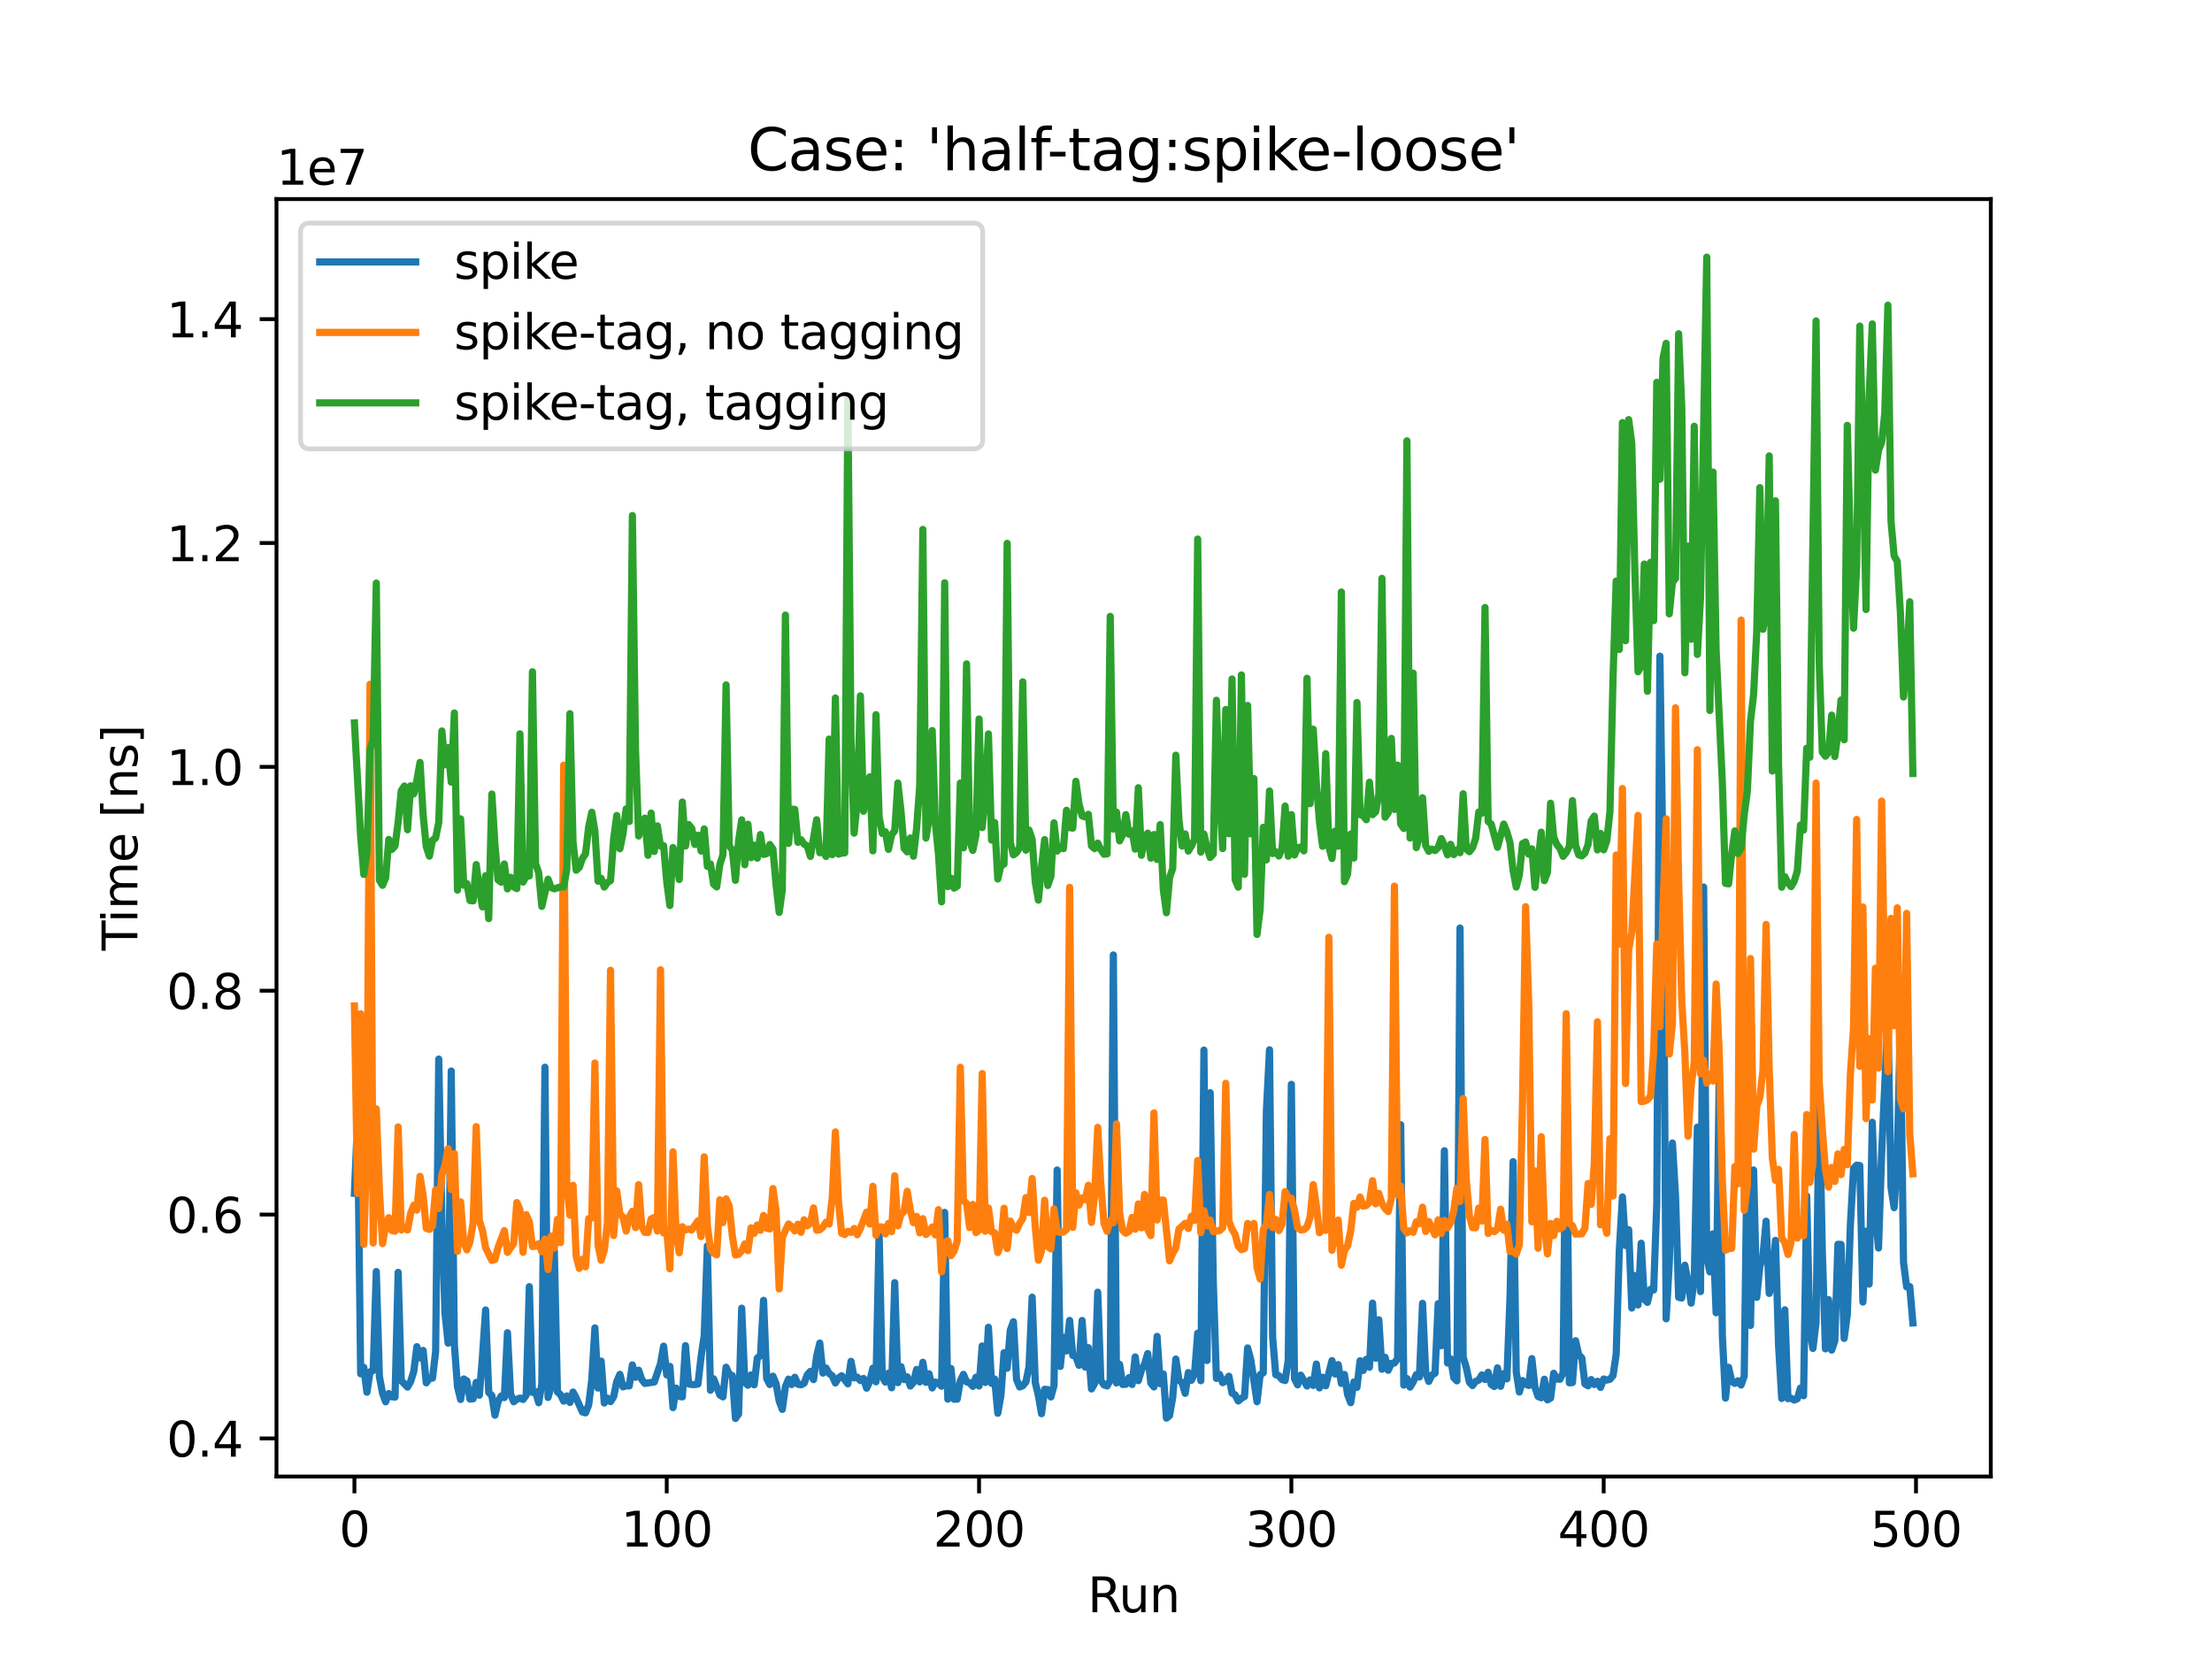 <?xml version="1.0" encoding="utf-8" standalone="no"?>
<!DOCTYPE svg PUBLIC "-//W3C//DTD SVG 1.1//EN"
  "http://www.w3.org/Graphics/SVG/1.1/DTD/svg11.dtd">
<svg height="345.6pt" version="1.1" viewBox="0 0 460.8 345.6" width="460.8pt" xmlns="http://www.w3.org/2000/svg" xmlns:xlink="http://www.w3.org/1999/xlink">
 <defs>
  <style type="text/css">*{stroke-linecap:butt;stroke-linejoin:round;}</style>
 </defs>
 <g id="figure_1">
  <g id="patch_1">
   <path d="M 0 345.6 
L 460.8 345.6 
L 460.8 0 
L 0 0 
z
" style="fill:#ffffff;"/>
  </g>
  <g id="axes_1">
   <g id="patch_2">
    <path d="M 57.6 307.584 
L 414.72 307.584 
L 414.72 41.472 
L 57.6 41.472 
z
" style="fill:#ffffff;"/>
   </g>
   <g id="matplotlib.axis_1">
    <g id="xtick_1">
     <g id="line2d_1">
      <defs>
       <path d="M 0 0 
L 0 3.5 
" id="ma2d70f941a" style="stroke:#000000;stroke-width:0.8;"/>
      </defs>
      <g>
       <use style="stroke:#000000;stroke-width:0.8;" x="73.833" xlink:href="#ma2d70f941a" y="307.584"/>
      </g>
     </g>
     <g id="text_1">
      <!-- 0 -->
      <g transform="translate(70.651 322.182)scale(0.1 -0.1)">
       <defs>
        <path d="M 2034 4250 
Q 1547 4250 1301 3770 
Q 1056 3291 1056 2328 
Q 1056 1369 1301 889 
Q 1547 409 2034 409 
Q 2525 409 2770 889 
Q 3016 1369 3016 2328 
Q 3016 3291 2770 3770 
Q 2525 4250 2034 4250 
z
M 2034 4750 
Q 2819 4750 3233 4129 
Q 3647 3509 3647 2328 
Q 3647 1150 3233 529 
Q 2819 -91 2034 -91 
Q 1250 -91 836 529 
Q 422 1150 422 2328 
Q 422 3509 836 4129 
Q 1250 4750 2034 4750 
z
" id="DejaVuSans-30" transform="scale(0.016)"/>
       </defs>
       <use xlink:href="#DejaVuSans-30"/>
      </g>
     </g>
    </g>
    <g id="xtick_2">
     <g id="line2d_2">
      <g>
       <use style="stroke:#000000;stroke-width:0.8;" x="138.894" xlink:href="#ma2d70f941a" y="307.584"/>
      </g>
     </g>
     <g id="text_2">
      <!-- 100 -->
      <g transform="translate(129.35 322.182)scale(0.1 -0.1)">
       <defs>
        <path d="M 794 531 
L 1825 531 
L 1825 4091 
L 703 3866 
L 703 4441 
L 1819 4666 
L 2450 4666 
L 2450 531 
L 3481 531 
L 3481 0 
L 794 0 
L 794 531 
z
" id="DejaVuSans-31" transform="scale(0.016)"/>
       </defs>
       <use xlink:href="#DejaVuSans-31"/>
       <use x="63.623" xlink:href="#DejaVuSans-30"/>
       <use x="127.246" xlink:href="#DejaVuSans-30"/>
      </g>
     </g>
    </g>
    <g id="xtick_3">
     <g id="line2d_3">
      <g>
       <use style="stroke:#000000;stroke-width:0.8;" x="203.955" xlink:href="#ma2d70f941a" y="307.584"/>
      </g>
     </g>
     <g id="text_3">
      <!-- 200 -->
      <g transform="translate(194.411 322.182)scale(0.1 -0.1)">
       <defs>
        <path d="M 1228 531 
L 3431 531 
L 3431 0 
L 469 0 
L 469 531 
Q 828 903 1448 1529 
Q 2069 2156 2228 2338 
Q 2531 2678 2651 2914 
Q 2772 3150 2772 3378 
Q 2772 3750 2511 3984 
Q 2250 4219 1831 4219 
Q 1534 4219 1204 4116 
Q 875 4013 500 3803 
L 500 4441 
Q 881 4594 1212 4672 
Q 1544 4750 1819 4750 
Q 2544 4750 2975 4387 
Q 3406 4025 3406 3419 
Q 3406 3131 3298 2873 
Q 3191 2616 2906 2266 
Q 2828 2175 2409 1742 
Q 1991 1309 1228 531 
z
" id="DejaVuSans-32" transform="scale(0.016)"/>
       </defs>
       <use xlink:href="#DejaVuSans-32"/>
       <use x="63.623" xlink:href="#DejaVuSans-30"/>
       <use x="127.246" xlink:href="#DejaVuSans-30"/>
      </g>
     </g>
    </g>
    <g id="xtick_4">
     <g id="line2d_4">
      <g>
       <use style="stroke:#000000;stroke-width:0.8;" x="269.016" xlink:href="#ma2d70f941a" y="307.584"/>
      </g>
     </g>
     <g id="text_4">
      <!-- 300 -->
      <g transform="translate(259.472 322.182)scale(0.1 -0.1)">
       <defs>
        <path d="M 2597 2516 
Q 3050 2419 3304 2112 
Q 3559 1806 3559 1356 
Q 3559 666 3084 287 
Q 2609 -91 1734 -91 
Q 1441 -91 1130 -33 
Q 819 25 488 141 
L 488 750 
Q 750 597 1062 519 
Q 1375 441 1716 441 
Q 2309 441 2620 675 
Q 2931 909 2931 1356 
Q 2931 1769 2642 2001 
Q 2353 2234 1838 2234 
L 1294 2234 
L 1294 2753 
L 1863 2753 
Q 2328 2753 2575 2939 
Q 2822 3125 2822 3475 
Q 2822 3834 2567 4026 
Q 2313 4219 1838 4219 
Q 1578 4219 1281 4162 
Q 984 4106 628 3988 
L 628 4550 
Q 988 4650 1302 4700 
Q 1616 4750 1894 4750 
Q 2613 4750 3031 4423 
Q 3450 4097 3450 3541 
Q 3450 3153 3228 2886 
Q 3006 2619 2597 2516 
z
" id="DejaVuSans-33" transform="scale(0.016)"/>
       </defs>
       <use xlink:href="#DejaVuSans-33"/>
       <use x="63.623" xlink:href="#DejaVuSans-30"/>
       <use x="127.246" xlink:href="#DejaVuSans-30"/>
      </g>
     </g>
    </g>
    <g id="xtick_5">
     <g id="line2d_5">
      <g>
       <use style="stroke:#000000;stroke-width:0.8;" x="334.077" xlink:href="#ma2d70f941a" y="307.584"/>
      </g>
     </g>
     <g id="text_5">
      <!-- 400 -->
      <g transform="translate(324.533 322.182)scale(0.1 -0.1)">
       <defs>
        <path d="M 2419 4116 
L 825 1625 
L 2419 1625 
L 2419 4116 
z
M 2253 4666 
L 3047 4666 
L 3047 1625 
L 3713 1625 
L 3713 1100 
L 3047 1100 
L 3047 0 
L 2419 0 
L 2419 1100 
L 313 1100 
L 313 1709 
L 2253 4666 
z
" id="DejaVuSans-34" transform="scale(0.016)"/>
       </defs>
       <use xlink:href="#DejaVuSans-34"/>
       <use x="63.623" xlink:href="#DejaVuSans-30"/>
       <use x="127.246" xlink:href="#DejaVuSans-30"/>
      </g>
     </g>
    </g>
    <g id="xtick_6">
     <g id="line2d_6">
      <g>
       <use style="stroke:#000000;stroke-width:0.8;" x="399.138" xlink:href="#ma2d70f941a" y="307.584"/>
      </g>
     </g>
     <g id="text_6">
      <!-- 500 -->
      <g transform="translate(389.594 322.182)scale(0.1 -0.1)">
       <defs>
        <path d="M 691 4666 
L 3169 4666 
L 3169 4134 
L 1269 4134 
L 1269 2991 
Q 1406 3038 1543 3061 
Q 1681 3084 1819 3084 
Q 2600 3084 3056 2656 
Q 3513 2228 3513 1497 
Q 3513 744 3044 326 
Q 2575 -91 1722 -91 
Q 1428 -91 1123 -41 
Q 819 9 494 109 
L 494 744 
Q 775 591 1075 516 
Q 1375 441 1709 441 
Q 2250 441 2565 725 
Q 2881 1009 2881 1497 
Q 2881 1984 2565 2268 
Q 2250 2553 1709 2553 
Q 1456 2553 1204 2497 
Q 953 2441 691 2322 
L 691 4666 
z
" id="DejaVuSans-35" transform="scale(0.016)"/>
       </defs>
       <use xlink:href="#DejaVuSans-35"/>
       <use x="63.623" xlink:href="#DejaVuSans-30"/>
       <use x="127.246" xlink:href="#DejaVuSans-30"/>
      </g>
     </g>
    </g>
    <g id="text_7">
     <!-- Run -->
     <g transform="translate(226.573 335.861)scale(0.1 -0.1)">
      <defs>
       <path d="M 2841 2188 
Q 3044 2119 3236 1894 
Q 3428 1669 3622 1275 
L 4263 0 
L 3584 0 
L 2988 1197 
Q 2756 1666 2539 1819 
Q 2322 1972 1947 1972 
L 1259 1972 
L 1259 0 
L 628 0 
L 628 4666 
L 2053 4666 
Q 2853 4666 3247 4331 
Q 3641 3997 3641 3322 
Q 3641 2881 3436 2590 
Q 3231 2300 2841 2188 
z
M 1259 4147 
L 1259 2491 
L 2053 2491 
Q 2509 2491 2742 2702 
Q 2975 2913 2975 3322 
Q 2975 3731 2742 3939 
Q 2509 4147 2053 4147 
L 1259 4147 
z
" id="DejaVuSans-52" transform="scale(0.016)"/>
       <path d="M 544 1381 
L 544 3500 
L 1119 3500 
L 1119 1403 
Q 1119 906 1312 657 
Q 1506 409 1894 409 
Q 2359 409 2629 706 
Q 2900 1003 2900 1516 
L 2900 3500 
L 3475 3500 
L 3475 0 
L 2900 0 
L 2900 538 
Q 2691 219 2414 64 
Q 2138 -91 1772 -91 
Q 1169 -91 856 284 
Q 544 659 544 1381 
z
M 1991 3584 
L 1991 3584 
z
" id="DejaVuSans-75" transform="scale(0.016)"/>
       <path d="M 3513 2113 
L 3513 0 
L 2938 0 
L 2938 2094 
Q 2938 2591 2744 2837 
Q 2550 3084 2163 3084 
Q 1697 3084 1428 2787 
Q 1159 2491 1159 1978 
L 1159 0 
L 581 0 
L 581 3500 
L 1159 3500 
L 1159 2956 
Q 1366 3272 1645 3428 
Q 1925 3584 2291 3584 
Q 2894 3584 3203 3211 
Q 3513 2838 3513 2113 
z
" id="DejaVuSans-6e" transform="scale(0.016)"/>
      </defs>
      <use xlink:href="#DejaVuSans-52"/>
      <use x="64.982" xlink:href="#DejaVuSans-75"/>
      <use x="128.361" xlink:href="#DejaVuSans-6e"/>
     </g>
    </g>
   </g>
   <g id="matplotlib.axis_2">
    <g id="ytick_1">
     <g id="line2d_7">
      <defs>
       <path d="M 0 0 
L -3.5 0 
" id="m61f445e6a6" style="stroke:#000000;stroke-width:0.8;"/>
      </defs>
      <g>
       <use style="stroke:#000000;stroke-width:0.8;" x="57.6" xlink:href="#m61f445e6a6" y="299.647"/>
      </g>
     </g>
     <g id="text_8">
      <!-- 0.4 -->
      <g transform="translate(34.697 303.446)scale(0.1 -0.1)">
       <defs>
        <path d="M 684 794 
L 1344 794 
L 1344 0 
L 684 0 
L 684 794 
z
" id="DejaVuSans-2e" transform="scale(0.016)"/>
       </defs>
       <use xlink:href="#DejaVuSans-30"/>
       <use x="63.623" xlink:href="#DejaVuSans-2e"/>
       <use x="95.41" xlink:href="#DejaVuSans-34"/>
      </g>
     </g>
    </g>
    <g id="ytick_2">
     <g id="line2d_8">
      <g>
       <use style="stroke:#000000;stroke-width:0.8;" x="57.6" xlink:href="#m61f445e6a6" y="253.013"/>
      </g>
     </g>
     <g id="text_9">
      <!-- 0.6 -->
      <g transform="translate(34.697 256.813)scale(0.1 -0.1)">
       <defs>
        <path d="M 2113 2584 
Q 1688 2584 1439 2293 
Q 1191 2003 1191 1497 
Q 1191 994 1439 701 
Q 1688 409 2113 409 
Q 2538 409 2786 701 
Q 3034 994 3034 1497 
Q 3034 2003 2786 2293 
Q 2538 2584 2113 2584 
z
M 3366 4563 
L 3366 3988 
Q 3128 4100 2886 4159 
Q 2644 4219 2406 4219 
Q 1781 4219 1451 3797 
Q 1122 3375 1075 2522 
Q 1259 2794 1537 2939 
Q 1816 3084 2150 3084 
Q 2853 3084 3261 2657 
Q 3669 2231 3669 1497 
Q 3669 778 3244 343 
Q 2819 -91 2113 -91 
Q 1303 -91 875 529 
Q 447 1150 447 2328 
Q 447 3434 972 4092 
Q 1497 4750 2381 4750 
Q 2619 4750 2861 4703 
Q 3103 4656 3366 4563 
z
" id="DejaVuSans-36" transform="scale(0.016)"/>
       </defs>
       <use xlink:href="#DejaVuSans-30"/>
       <use x="63.623" xlink:href="#DejaVuSans-2e"/>
       <use x="95.41" xlink:href="#DejaVuSans-36"/>
      </g>
     </g>
    </g>
    <g id="ytick_3">
     <g id="line2d_9">
      <g>
       <use style="stroke:#000000;stroke-width:0.8;" x="57.6" xlink:href="#m61f445e6a6" y="206.38"/>
      </g>
     </g>
     <g id="text_10">
      <!-- 0.8 -->
      <g transform="translate(34.697 210.179)scale(0.1 -0.1)">
       <defs>
        <path d="M 2034 2216 
Q 1584 2216 1326 1975 
Q 1069 1734 1069 1313 
Q 1069 891 1326 650 
Q 1584 409 2034 409 
Q 2484 409 2743 651 
Q 3003 894 3003 1313 
Q 3003 1734 2745 1975 
Q 2488 2216 2034 2216 
z
M 1403 2484 
Q 997 2584 770 2862 
Q 544 3141 544 3541 
Q 544 4100 942 4425 
Q 1341 4750 2034 4750 
Q 2731 4750 3128 4425 
Q 3525 4100 3525 3541 
Q 3525 3141 3298 2862 
Q 3072 2584 2669 2484 
Q 3125 2378 3379 2068 
Q 3634 1759 3634 1313 
Q 3634 634 3220 271 
Q 2806 -91 2034 -91 
Q 1263 -91 848 271 
Q 434 634 434 1313 
Q 434 1759 690 2068 
Q 947 2378 1403 2484 
z
M 1172 3481 
Q 1172 3119 1398 2916 
Q 1625 2713 2034 2713 
Q 2441 2713 2670 2916 
Q 2900 3119 2900 3481 
Q 2900 3844 2670 4047 
Q 2441 4250 2034 4250 
Q 1625 4250 1398 4047 
Q 1172 3844 1172 3481 
z
" id="DejaVuSans-38" transform="scale(0.016)"/>
       </defs>
       <use xlink:href="#DejaVuSans-30"/>
       <use x="63.623" xlink:href="#DejaVuSans-2e"/>
       <use x="95.41" xlink:href="#DejaVuSans-38"/>
      </g>
     </g>
    </g>
    <g id="ytick_4">
     <g id="line2d_10">
      <g>
       <use style="stroke:#000000;stroke-width:0.8;" x="57.6" xlink:href="#m61f445e6a6" y="159.746"/>
      </g>
     </g>
     <g id="text_11">
      <!-- 1.0 -->
      <g transform="translate(34.697 163.545)scale(0.1 -0.1)">
       <use xlink:href="#DejaVuSans-31"/>
       <use x="63.623" xlink:href="#DejaVuSans-2e"/>
       <use x="95.41" xlink:href="#DejaVuSans-30"/>
      </g>
     </g>
    </g>
    <g id="ytick_5">
     <g id="line2d_11">
      <g>
       <use style="stroke:#000000;stroke-width:0.8;" x="57.6" xlink:href="#m61f445e6a6" y="113.112"/>
      </g>
     </g>
     <g id="text_12">
      <!-- 1.2 -->
      <g transform="translate(34.697 116.912)scale(0.1 -0.1)">
       <use xlink:href="#DejaVuSans-31"/>
       <use x="63.623" xlink:href="#DejaVuSans-2e"/>
       <use x="95.41" xlink:href="#DejaVuSans-32"/>
      </g>
     </g>
    </g>
    <g id="ytick_6">
     <g id="line2d_12">
      <g>
       <use style="stroke:#000000;stroke-width:0.8;" x="57.6" xlink:href="#m61f445e6a6" y="66.479"/>
      </g>
     </g>
     <g id="text_13">
      <!-- 1.4 -->
      <g transform="translate(34.697 70.278)scale(0.1 -0.1)">
       <use xlink:href="#DejaVuSans-31"/>
       <use x="63.623" xlink:href="#DejaVuSans-2e"/>
       <use x="95.41" xlink:href="#DejaVuSans-34"/>
      </g>
     </g>
    </g>
    <g id="text_14">
     <!-- Time [ns] -->
     <g transform="translate(28.617 198.026)rotate(-90)scale(0.1 -0.1)">
      <defs>
       <path d="M -19 4666 
L 3928 4666 
L 3928 4134 
L 2272 4134 
L 2272 0 
L 1638 0 
L 1638 4134 
L -19 4134 
L -19 4666 
z
" id="DejaVuSans-54" transform="scale(0.016)"/>
       <path d="M 603 3500 
L 1178 3500 
L 1178 0 
L 603 0 
L 603 3500 
z
M 603 4863 
L 1178 4863 
L 1178 4134 
L 603 4134 
L 603 4863 
z
" id="DejaVuSans-69" transform="scale(0.016)"/>
       <path d="M 3328 2828 
Q 3544 3216 3844 3400 
Q 4144 3584 4550 3584 
Q 5097 3584 5394 3201 
Q 5691 2819 5691 2113 
L 5691 0 
L 5113 0 
L 5113 2094 
Q 5113 2597 4934 2840 
Q 4756 3084 4391 3084 
Q 3944 3084 3684 2787 
Q 3425 2491 3425 1978 
L 3425 0 
L 2847 0 
L 2847 2094 
Q 2847 2600 2669 2842 
Q 2491 3084 2119 3084 
Q 1678 3084 1418 2786 
Q 1159 2488 1159 1978 
L 1159 0 
L 581 0 
L 581 3500 
L 1159 3500 
L 1159 2956 
Q 1356 3278 1631 3431 
Q 1906 3584 2284 3584 
Q 2666 3584 2933 3390 
Q 3200 3197 3328 2828 
z
" id="DejaVuSans-6d" transform="scale(0.016)"/>
       <path d="M 3597 1894 
L 3597 1613 
L 953 1613 
Q 991 1019 1311 708 
Q 1631 397 2203 397 
Q 2534 397 2845 478 
Q 3156 559 3463 722 
L 3463 178 
Q 3153 47 2828 -22 
Q 2503 -91 2169 -91 
Q 1331 -91 842 396 
Q 353 884 353 1716 
Q 353 2575 817 3079 
Q 1281 3584 2069 3584 
Q 2775 3584 3186 3129 
Q 3597 2675 3597 1894 
z
M 3022 2063 
Q 3016 2534 2758 2815 
Q 2500 3097 2075 3097 
Q 1594 3097 1305 2825 
Q 1016 2553 972 2059 
L 3022 2063 
z
" id="DejaVuSans-65" transform="scale(0.016)"/>
       <path id="DejaVuSans-20" transform="scale(0.016)"/>
       <path d="M 550 4863 
L 1875 4863 
L 1875 4416 
L 1125 4416 
L 1125 -397 
L 1875 -397 
L 1875 -844 
L 550 -844 
L 550 4863 
z
" id="DejaVuSans-5b" transform="scale(0.016)"/>
       <path d="M 2834 3397 
L 2834 2853 
Q 2591 2978 2328 3040 
Q 2066 3103 1784 3103 
Q 1356 3103 1142 2972 
Q 928 2841 928 2578 
Q 928 2378 1081 2264 
Q 1234 2150 1697 2047 
L 1894 2003 
Q 2506 1872 2764 1633 
Q 3022 1394 3022 966 
Q 3022 478 2636 193 
Q 2250 -91 1575 -91 
Q 1294 -91 989 -36 
Q 684 19 347 128 
L 347 722 
Q 666 556 975 473 
Q 1284 391 1588 391 
Q 1994 391 2212 530 
Q 2431 669 2431 922 
Q 2431 1156 2273 1281 
Q 2116 1406 1581 1522 
L 1381 1569 
Q 847 1681 609 1914 
Q 372 2147 372 2553 
Q 372 3047 722 3315 
Q 1072 3584 1716 3584 
Q 2034 3584 2315 3537 
Q 2597 3491 2834 3397 
z
" id="DejaVuSans-73" transform="scale(0.016)"/>
       <path d="M 1947 4863 
L 1947 -844 
L 622 -844 
L 622 -397 
L 1369 -397 
L 1369 4416 
L 622 4416 
L 622 4863 
L 1947 4863 
z
" id="DejaVuSans-5d" transform="scale(0.016)"/>
      </defs>
      <use xlink:href="#DejaVuSans-54"/>
      <use x="57.959" xlink:href="#DejaVuSans-69"/>
      <use x="85.742" xlink:href="#DejaVuSans-6d"/>
      <use x="183.154" xlink:href="#DejaVuSans-65"/>
      <use x="244.678" xlink:href="#DejaVuSans-20"/>
      <use x="276.465" xlink:href="#DejaVuSans-5b"/>
      <use x="315.479" xlink:href="#DejaVuSans-6e"/>
      <use x="378.857" xlink:href="#DejaVuSans-73"/>
      <use x="430.957" xlink:href="#DejaVuSans-5d"/>
     </g>
    </g>
    <g id="text_15">
     <!-- 1e7 -->
     <g transform="translate(57.6 38.472)scale(0.1 -0.1)">
      <defs>
       <path d="M 525 4666 
L 3525 4666 
L 3525 4397 
L 1831 0 
L 1172 0 
L 2766 4134 
L 525 4134 
L 525 4666 
z
" id="DejaVuSans-37" transform="scale(0.016)"/>
      </defs>
      <use xlink:href="#DejaVuSans-31"/>
      <use x="63.623" xlink:href="#DejaVuSans-65"/>
      <use x="125.146" xlink:href="#DejaVuSans-37"/>
     </g>
    </g>
   </g>
   <g id="line2d_13">
    <path clip-path="url(#pc8d6222ec1)" d="M 73.833 248.589 
L 74.483 233.288 
L 75.134 286.19 
L 75.785 284.845 
L 76.435 290.027 
L 77.086 285.777 
L 77.736 285.496 
L 78.387 264.888 
L 79.038 286.747 
L 79.688 290.239 
L 80.339 292.022 
L 80.989 290.306 
L 81.64 290.959 
L 82.291 291.046 
L 82.941 265.06 
L 83.592 287.619 
L 84.893 288.954 
L 85.544 287.789 
L 86.194 285.69 
L 86.845 280.538 
L 87.496 282.883 
L 88.146 281.322 
L 88.797 288.07 
L 89.447 287.128 
L 90.098 287.09 
L 90.749 281.593 
L 91.399 220.625 
L 92.05 253.688 
L 92.7 273.599 
L 93.351 279.802 
L 94.002 223.114 
L 94.652 280.064 
L 95.303 288.883 
L 95.953 291.54 
L 96.604 287.267 
L 97.255 287.664 
L 97.905 291.454 
L 98.556 291.392 
L 99.207 287.978 
L 99.857 290.659 
L 100.508 282.555 
L 101.158 272.894 
L 101.809 290.074 
L 102.46 290.723 
L 103.11 294.803 
L 103.761 291.968 
L 104.411 290.821 
L 105.062 291.14 
L 105.713 277.626 
L 106.363 290.395 
L 107.014 292.009 
L 107.664 291.481 
L 108.315 291.254 
L 108.966 291.527 
L 109.616 290.635 
L 110.267 268.034 
L 110.918 290.063 
L 111.568 289.896 
L 112.219 292.223 
L 112.869 288.267 
L 113.52 222.327 
L 114.171 291.12 
L 114.821 288.767 
L 115.472 260.483 
L 116.122 289.953 
L 116.773 290.535 
L 117.424 291.885 
L 118.074 290.803 
L 118.725 292.152 
L 119.375 289.989 
L 120.026 291.225 
L 121.327 294.142 
L 121.978 294.323 
L 122.629 292.681 
L 123.279 287.423 
L 123.93 276.618 
L 124.58 289.157 
L 125.231 283.539 
L 125.882 292.272 
L 126.532 291.245 
L 127.183 291.983 
L 127.833 290.949 
L 128.484 287.801 
L 129.135 286.301 
L 129.785 288.914 
L 130.436 288.669 
L 131.086 288.719 
L 131.737 284.339 
L 132.388 286.907 
L 133.038 285.432 
L 133.689 287.377 
L 134.339 288.19 
L 136.291 287.895 
L 137.593 284.087 
L 138.243 280.433 
L 138.894 286.415 
L 139.544 284.643 
L 140.195 293.231 
L 140.846 289.172 
L 141.496 290.893 
L 142.147 290.999 
L 142.797 280.318 
L 143.448 288.288 
L 144.099 288.418 
L 144.749 288.433 
L 145.4 288.329 
L 146.05 282.625 
L 146.701 278.216 
L 147.352 259.564 
L 148.002 289.611 
L 148.653 287.229 
L 149.954 290.6 
L 150.605 290.997 
L 151.255 284.814 
L 151.906 286.262 
L 152.557 286.559 
L 153.207 295.488 
L 153.858 294.563 
L 154.508 272.517 
L 155.159 287.996 
L 155.81 288.572 
L 156.46 286.415 
L 157.111 288.479 
L 157.761 282.902 
L 158.412 282.402 
L 159.063 270.891 
L 159.713 287.17 
L 160.364 288.425 
L 161.015 286.686 
L 161.665 288.237 
L 162.316 291.866 
L 162.966 293.605 
L 163.617 288.852 
L 164.268 287.292 
L 164.918 288.432 
L 165.569 286.912 
L 166.219 288.365 
L 166.87 288.48 
L 167.521 288.132 
L 168.171 286.392 
L 168.822 285.674 
L 169.472 287.402 
L 170.123 282.531 
L 170.774 279.782 
L 171.424 286.046 
L 172.075 284.98 
L 172.725 286.129 
L 173.376 286.615 
L 174.027 288.092 
L 174.677 287.06 
L 175.328 286.593 
L 176.629 288.274 
L 177.28 283.599 
L 177.93 287.035 
L 178.581 286.885 
L 179.232 287.59 
L 179.882 287.154 
L 180.533 289.18 
L 181.183 287.769 
L 181.834 285.016 
L 182.485 287.858 
L 183.135 256.798 
L 183.786 286.86 
L 184.436 287.91 
L 185.087 286.043 
L 185.738 289.1 
L 186.388 267.195 
L 187.039 288.033 
L 187.69 284.682 
L 188.34 287.398 
L 188.991 286.819 
L 189.641 288.736 
L 190.292 287.974 
L 190.943 285.281 
L 191.593 287.882 
L 192.244 283.79 
L 192.894 287.969 
L 193.545 286.185 
L 194.196 289.135 
L 194.846 287.904 
L 195.497 288.147 
L 196.147 288.773 
L 196.798 252.567 
L 197.449 291.472 
L 198.099 285.085 
L 198.75 291.482 
L 199.401 291.47 
L 200.051 287.642 
L 200.702 286.305 
L 201.352 287.867 
L 202.003 288.062 
L 202.654 288.804 
L 203.304 286.909 
L 203.955 288.73 
L 204.605 280.395 
L 205.256 287.991 
L 205.907 276.496 
L 206.557 288.182 
L 207.208 287.277 
L 207.858 294.404 
L 208.509 290.699 
L 209.16 281.791 
L 209.81 285.024 
L 210.461 277.11 
L 211.112 275.343 
L 211.762 287.36 
L 212.413 288.93 
L 213.063 288.675 
L 213.714 287.878 
L 214.365 284.711 
L 215.015 270.232 
L 215.666 288 
L 216.316 290.751 
L 216.967 294.501 
L 217.618 289.412 
L 218.268 289.481 
L 218.919 291.013 
L 219.569 288.639 
L 220.22 243.731 
L 220.871 284.651 
L 221.521 278.577 
L 222.172 281.425 
L 222.822 275.069 
L 223.473 282.355 
L 224.124 282.588 
L 224.774 284.427 
L 225.425 275.081 
L 226.076 284.787 
L 226.726 280.74 
L 227.377 289.344 
L 228.027 288.201 
L 228.678 269.188 
L 229.329 287.608 
L 229.979 288.505 
L 230.63 288.72 
L 231.28 287.535 
L 231.931 198.933 
L 232.582 288.093 
L 233.232 284.227 
L 233.883 288.41 
L 234.533 288.365 
L 235.184 286.995 
L 235.835 288.417 
L 236.485 282.67 
L 237.136 287.614 
L 237.787 285.414 
L 238.437 284.192 
L 239.088 281.975 
L 239.738 288.113 
L 240.389 288.923 
L 241.04 278.393 
L 241.69 288.252 
L 242.341 286.219 
L 242.991 295.425 
L 243.642 294.894 
L 244.293 291.126 
L 244.943 283.115 
L 245.594 287.532 
L 246.244 288.024 
L 246.895 290.257 
L 247.546 285.934 
L 248.196 287.53 
L 248.847 286.17 
L 249.498 277.742 
L 250.148 287.625 
L 250.799 218.757 
L 251.449 283.42 
L 252.1 227.637 
L 252.751 267.066 
L 253.401 287.148 
L 254.052 286.31 
L 254.702 288.037 
L 255.353 287.659 
L 256.004 286.695 
L 256.654 290.209 
L 257.305 290.582 
L 257.955 291.857 
L 258.606 291.292 
L 259.257 290.918 
L 259.907 280.8 
L 260.558 283.253 
L 261.859 292.003 
L 262.51 286.37 
L 263.16 285.979 
L 263.811 231.483 
L 264.462 218.692 
L 265.112 278.537 
L 265.763 286.381 
L 266.413 286.589 
L 267.064 287.38 
L 267.715 287.593 
L 268.365 283.367 
L 269.016 225.886 
L 269.666 287.202 
L 270.317 288.486 
L 270.968 286.463 
L 272.269 288.738 
L 272.919 287.457 
L 273.57 288.61 
L 274.221 284.158 
L 274.871 289.123 
L 275.522 286.911 
L 276.173 288.68 
L 277.474 283.437 
L 278.124 286.233 
L 278.775 284.271 
L 279.426 288.193 
L 280.076 286.327 
L 280.727 290.504 
L 281.377 292.208 
L 282.028 287.889 
L 282.679 289.016 
L 283.329 283.464 
L 283.98 285.489 
L 284.63 283.173 
L 285.281 284.825 
L 285.932 271.465 
L 286.582 282.948 
L 287.233 274.924 
L 287.884 285.238 
L 288.534 282.729 
L 289.185 285.459 
L 289.835 284.028 
L 290.486 283.938 
L 291.137 283.038 
L 291.787 234.294 
L 292.438 288.548 
L 293.088 287.174 
L 293.739 288.965 
L 294.39 287.899 
L 295.04 286.356 
L 295.691 286.857 
L 296.341 271.512 
L 296.992 285.873 
L 297.643 287.776 
L 298.293 286.441 
L 298.944 286.089 
L 299.595 271.587 
L 300.245 280.341 
L 300.896 239.723 
L 301.546 283.934 
L 302.197 283.062 
L 302.848 286.99 
L 303.498 287.658 
L 304.149 193.325 
L 304.799 282.673 
L 305.45 284.889 
L 306.101 287.929 
L 306.751 288.638 
L 307.402 287.751 
L 308.052 287.504 
L 308.703 286.422 
L 309.354 287.369 
L 310.004 285.874 
L 310.655 288.414 
L 311.305 288.837 
L 311.956 284.953 
L 312.607 288.801 
L 313.257 286.137 
L 313.908 287.242 
L 314.559 270.268 
L 315.209 241.992 
L 315.86 285.803 
L 316.51 289.986 
L 317.161 287.599 
L 317.812 288.339 
L 318.462 288.627 
L 319.113 283.022 
L 319.763 289.009 
L 320.414 290.91 
L 321.065 291.183 
L 321.715 287.311 
L 322.366 291.62 
L 323.016 291.242 
L 323.667 286.075 
L 324.318 287.264 
L 324.968 287.329 
L 325.619 286.008 
L 326.27 221.607 
L 326.92 288.066 
L 327.571 288.009 
L 328.221 279.295 
L 328.872 282.201 
L 329.523 282.895 
L 330.173 288.294 
L 330.824 288.688 
L 331.474 287.387 
L 332.125 288.422 
L 332.776 287.75 
L 333.426 289.028 
L 334.077 287.265 
L 334.727 287.502 
L 335.378 287.326 
L 336.029 286.541 
L 336.679 282.121 
L 337.33 260.453 
L 337.981 249.345 
L 338.631 259.45 
L 339.282 256.167 
L 339.932 272.488 
L 340.583 265.73 
L 341.234 271.844 
L 341.884 258.991 
L 342.535 270.66 
L 343.185 271.306 
L 343.836 268.58 
L 344.487 268.718 
L 345.137 250.659 
L 345.788 136.691 
L 346.438 180.295 
L 347.089 274.731 
L 347.74 263.242 
L 348.39 238.109 
L 349.041 249.051 
L 349.691 270.253 
L 350.342 270.395 
L 350.993 263.563 
L 351.643 267.077 
L 352.294 271.464 
L 352.945 266.364 
L 353.595 234.808 
L 354.246 269.065 
L 354.896 184.787 
L 355.547 261.866 
L 356.198 264.964 
L 356.848 257.031 
L 357.499 273.475 
L 358.149 224.007 
L 358.8 278.214 
L 359.451 291.251 
L 360.101 284.83 
L 360.752 287.775 
L 361.402 288.186 
L 362.053 287.647 
L 362.704 288.525 
L 363.354 286.664 
L 364.005 235.5 
L 364.656 276.113 
L 365.306 243.739 
L 365.957 270.263 
L 366.607 263.815 
L 367.258 261.582 
L 367.909 254.4 
L 368.559 269.442 
L 369.21 267.032 
L 369.86 258.391 
L 370.511 280.356 
L 371.162 291.326 
L 371.812 272.853 
L 372.463 291.368 
L 373.113 291.272 
L 373.764 291.66 
L 374.415 291.384 
L 375.065 289.17 
L 375.716 290.76 
L 376.367 249.16 
L 377.017 276.997 
L 377.668 280.909 
L 378.318 275.503 
L 378.969 228.014 
L 379.62 260.597 
L 380.27 280.993 
L 380.921 270.744 
L 381.571 281.253 
L 382.222 279.347 
L 382.873 259.21 
L 383.523 259.233 
L 384.174 278.816 
L 384.824 273.872 
L 385.475 255.054 
L 386.126 243.398 
L 386.776 242.73 
L 387.427 242.797 
L 388.078 271.242 
L 388.728 256.48 
L 389.379 267.495 
L 390.029 233.793 
L 390.68 252.574 
L 391.331 259.985 
L 391.981 240.304 
L 393.282 211.55 
L 393.933 247.37 
L 394.584 251.574 
L 395.234 240.894 
L 395.885 213.117 
L 396.535 262.937 
L 397.186 268.08 
L 397.837 268.011 
L 398.487 275.588 
L 398.487 275.588 
" style="fill:none;stroke:#1f77b4;stroke-linecap:square;stroke-width:1.5;"/>
   </g>
   <g id="line2d_14">
    <path clip-path="url(#pc8d6222ec1)" d="M 73.833 209.555 
L 74.483 248.617 
L 75.134 211.185 
L 75.785 259.232 
L 76.435 238.365 
L 77.086 142.546 
L 77.736 258.932 
L 78.387 230.974 
L 79.038 247.986 
L 79.688 259.066 
L 80.339 255.407 
L 80.989 253.658 
L 81.64 256.35 
L 82.291 256.483 
L 82.941 234.754 
L 83.592 256.227 
L 84.242 255.671 
L 84.893 256.221 
L 85.544 252.75 
L 86.194 251.067 
L 86.845 252.085 
L 87.496 245.058 
L 88.146 248.961 
L 88.797 255.892 
L 89.447 256.116 
L 90.098 255.396 
L 90.749 247.84 
L 91.399 251.765 
L 92.05 244.715 
L 92.7 242.663 
L 93.351 239.285 
L 94.002 247.804 
L 94.652 240.299 
L 95.303 260.673 
L 95.953 250.37 
L 96.604 258.801 
L 97.255 260.369 
L 97.905 258.684 
L 98.556 254.701 
L 99.207 234.688 
L 99.857 254.297 
L 100.508 256.314 
L 101.158 259.931 
L 102.46 262.563 
L 103.11 262.379 
L 103.761 259.847 
L 105.062 256.372 
L 105.713 260.887 
L 107.014 259.01 
L 107.664 250.515 
L 108.315 251.993 
L 108.966 260.888 
L 109.616 253.035 
L 110.267 254.588 
L 110.918 259.686 
L 111.568 259.565 
L 112.219 259.074 
L 112.869 260.755 
L 113.52 258.121 
L 114.171 264.463 
L 114.821 257.509 
L 115.472 259.993 
L 116.122 254.01 
L 116.773 258.866 
L 117.424 159.402 
L 118.074 246.912 
L 118.725 253.14 
L 119.375 246.928 
L 120.026 261.637 
L 120.677 264.233 
L 121.327 262.332 
L 121.978 263.9 
L 122.629 253.868 
L 123.279 253.726 
L 123.93 221.443 
L 124.58 259.431 
L 125.231 262.537 
L 125.882 260.479 
L 126.532 254.779 
L 127.183 202.121 
L 127.833 257.379 
L 128.484 248.084 
L 129.135 252.95 
L 129.785 253.561 
L 130.436 256.453 
L 131.086 253.491 
L 131.737 252.338 
L 132.388 255.734 
L 133.038 246.781 
L 133.689 255.493 
L 134.339 256.728 
L 134.99 256.753 
L 135.641 253.93 
L 136.291 253.629 
L 136.942 256.439 
L 137.593 202.02 
L 138.243 256.852 
L 138.894 256.172 
L 139.544 264.31 
L 140.195 239.946 
L 140.846 256.918 
L 141.496 260.979 
L 142.147 255.544 
L 142.797 256.225 
L 143.448 256.053 
L 144.099 256.218 
L 145.4 254.326 
L 146.05 257.614 
L 146.701 240.993 
L 147.352 255.337 
L 148.002 260.139 
L 148.653 261.043 
L 149.304 261.419 
L 149.954 249.939 
L 150.605 254.689 
L 151.255 249.76 
L 151.906 251.237 
L 152.557 257.464 
L 153.207 261.439 
L 153.858 261.292 
L 154.508 260.596 
L 155.159 259.126 
L 155.81 260.55 
L 156.46 255.774 
L 157.111 256.938 
L 157.761 255.181 
L 158.412 256.291 
L 159.063 253.204 
L 159.713 255.849 
L 160.364 256.017 
L 161.015 247.597 
L 161.665 252.195 
L 162.316 268.506 
L 162.966 257.764 
L 164.268 254.969 
L 164.918 255.523 
L 165.569 256.422 
L 166.219 255.031 
L 166.87 256.709 
L 167.521 254.1 
L 168.171 255.352 
L 168.822 254.849 
L 169.472 251.63 
L 170.123 256.273 
L 170.774 256.19 
L 171.424 255.62 
L 172.075 254.609 
L 172.725 255.001 
L 173.376 249.388 
L 174.027 235.795 
L 174.677 250.37 
L 175.328 256.902 
L 175.979 257.177 
L 176.629 256.509 
L 177.28 256.738 
L 177.93 255.926 
L 178.581 257.217 
L 179.232 255.907 
L 180.533 252.502 
L 181.183 254.998 
L 181.834 247.124 
L 182.485 257.329 
L 183.135 255.571 
L 183.786 255.6 
L 184.436 257.032 
L 185.087 254.859 
L 185.738 256.579 
L 186.388 244.941 
L 187.039 255.371 
L 187.69 252.928 
L 188.34 252.347 
L 188.991 248.168 
L 189.641 252.108 
L 190.292 254.7 
L 190.943 253.401 
L 191.593 256.827 
L 192.244 253.876 
L 192.894 257.161 
L 193.545 256.63 
L 194.196 255.614 
L 194.846 257.253 
L 195.497 251.985 
L 196.147 264.942 
L 196.798 258.944 
L 197.449 258.456 
L 198.099 261.561 
L 198.75 260.632 
L 199.401 258.552 
L 200.051 222.33 
L 200.702 250.082 
L 201.352 250.71 
L 202.003 255.729 
L 202.654 250.891 
L 203.304 256.778 
L 203.955 256.27 
L 204.605 223.645 
L 205.256 256.493 
L 205.907 251.662 
L 206.557 256.572 
L 207.208 256.815 
L 207.858 260.944 
L 208.509 259.193 
L 209.16 251.695 
L 209.81 260.11 
L 210.461 254.369 
L 211.112 255.701 
L 211.762 256.282 
L 212.413 254.82 
L 213.063 253.845 
L 213.714 249.475 
L 214.365 252.599 
L 215.015 245.507 
L 215.666 255.709 
L 216.316 262.529 
L 216.967 260.556 
L 217.618 250.035 
L 218.268 259.672 
L 218.919 260.164 
L 219.569 251.825 
L 220.22 256.587 
L 220.871 256.725 
L 221.521 256.682 
L 222.172 256.106 
L 222.822 184.857 
L 223.473 255.678 
L 224.124 248.488 
L 224.774 251.054 
L 225.425 249.541 
L 226.076 249.912 
L 226.726 246.916 
L 227.377 254.65 
L 228.027 249.06 
L 228.678 234.851 
L 229.329 246.718 
L 229.979 254.86 
L 230.63 256.504 
L 231.28 254.21 
L 231.931 254.724 
L 232.582 234.138 
L 233.232 252.7 
L 233.883 256.33 
L 234.533 256.904 
L 235.184 256.549 
L 235.835 253.617 
L 236.485 256.078 
L 237.136 250.803 
L 237.787 255.771 
L 238.437 248.817 
L 239.088 256.098 
L 239.738 257.399 
L 240.389 231.834 
L 241.04 254.148 
L 241.69 250.02 
L 242.341 249.997 
L 243.642 262.651 
L 244.293 261.106 
L 244.943 259.962 
L 245.594 256.039 
L 246.895 254.832 
L 247.546 255.903 
L 248.196 253.374 
L 248.847 254.228 
L 249.498 241.758 
L 250.148 256.781 
L 250.799 252.21 
L 251.449 255.379 
L 252.1 254.17 
L 252.751 256.574 
L 254.052 256.361 
L 254.702 255.766 
L 255.353 225.677 
L 256.004 254.424 
L 256.654 256.041 
L 257.305 257.17 
L 257.955 259.607 
L 258.606 260.32 
L 259.257 260.096 
L 259.907 254.852 
L 260.558 255.768 
L 261.208 254.856 
L 261.859 264.08 
L 262.51 266.437 
L 263.16 256.134 
L 263.811 255.126 
L 264.462 248.817 
L 265.112 255.739 
L 265.763 254.024 
L 266.413 256.355 
L 267.064 254.984 
L 267.715 248.23 
L 268.365 249.508 
L 269.016 249.595 
L 269.666 252.091 
L 270.317 255.76 
L 270.968 256.221 
L 271.618 256.143 
L 272.269 255.6 
L 272.919 253.577 
L 273.57 246.766 
L 274.221 251.198 
L 274.871 256.802 
L 275.522 256.121 
L 276.173 256.303 
L 276.823 195.26 
L 277.474 260.455 
L 278.124 256.248 
L 278.775 254.163 
L 279.426 263.561 
L 280.076 260.534 
L 280.727 259.512 
L 281.377 256.37 
L 282.028 250.682 
L 282.679 251.497 
L 283.329 249.365 
L 283.98 251.271 
L 284.63 251.117 
L 285.281 250.443 
L 285.932 245.964 
L 286.582 250.781 
L 287.233 248.605 
L 287.884 250.7 
L 288.534 251.744 
L 289.185 252.401 
L 289.835 249.756 
L 290.486 184.595 
L 291.137 248.919 
L 291.787 247.059 
L 292.438 255.924 
L 293.088 256.841 
L 293.739 256.361 
L 294.39 256.729 
L 295.04 254.528 
L 295.691 254.913 
L 296.341 251.474 
L 296.992 256.542 
L 297.643 254.465 
L 298.944 257.241 
L 299.595 254.105 
L 300.245 256.961 
L 300.896 254.254 
L 301.546 255.762 
L 302.197 254.757 
L 302.848 252.191 
L 303.498 247.55 
L 304.149 250.286 
L 304.799 228.853 
L 305.45 245.738 
L 306.101 253.28 
L 306.751 255.725 
L 307.402 255.774 
L 308.052 251.661 
L 308.703 254.359 
L 309.354 237.37 
L 310.004 256.944 
L 310.655 256.285 
L 311.305 256.574 
L 311.956 255.995 
L 312.607 251.902 
L 313.257 256.266 
L 313.908 255.039 
L 314.559 260.698 
L 315.209 260.694 
L 315.86 261.257 
L 316.51 259.29 
L 317.161 229.732 
L 317.812 188.876 
L 318.462 208.95 
L 319.113 254.528 
L 319.763 243.913 
L 320.414 260.041 
L 321.065 236.801 
L 321.715 255.149 
L 322.366 261.207 
L 323.016 254.861 
L 323.667 257.395 
L 324.318 254.425 
L 324.968 256.007 
L 325.619 255.525 
L 326.27 211.163 
L 326.92 254.851 
L 327.571 255.328 
L 328.221 257.09 
L 329.523 257.026 
L 330.173 255.833 
L 330.824 246.545 
L 331.474 250.893 
L 332.125 242.429 
L 332.776 212.867 
L 333.426 255.148 
L 334.077 254.122 
L 334.727 256.922 
L 335.378 237.224 
L 336.029 249.142 
L 336.679 178.112 
L 337.33 196.679 
L 337.981 164.258 
L 338.631 225.713 
L 339.282 197.908 
L 339.932 194.213 
L 341.234 169.861 
L 341.884 229.492 
L 342.535 229.403 
L 343.185 229.097 
L 343.836 228.352 
L 344.487 218.888 
L 345.137 196.628 
L 345.788 213.879 
L 346.438 188.92 
L 347.089 170.561 
L 347.74 219.574 
L 348.39 213.325 
L 349.041 147.446 
L 349.691 183.423 
L 350.342 208.518 
L 350.993 219.444 
L 351.643 236.697 
L 352.294 226.279 
L 352.945 221.147 
L 353.595 156.183 
L 354.246 223.705 
L 354.896 220.885 
L 355.547 225.625 
L 356.198 223.779 
L 356.848 225.194 
L 357.499 204.991 
L 358.149 219.453 
L 358.8 246.168 
L 359.451 260.429 
L 360.101 260.107 
L 360.752 260.05 
L 361.402 243.008 
L 362.053 246.602 
L 362.704 129.169 
L 363.354 252.136 
L 364.005 246.885 
L 364.656 199.685 
L 365.306 239.381 
L 365.957 230.489 
L 366.607 228.614 
L 367.258 222.975 
L 367.909 192.574 
L 368.559 222.89 
L 369.21 241.238 
L 369.86 245.881 
L 370.511 243.608 
L 371.162 257.867 
L 371.812 258.862 
L 372.463 261.336 
L 373.113 258.758 
L 373.764 236.328 
L 374.415 257.911 
L 375.065 255.823 
L 375.716 257.439 
L 376.367 232.173 
L 377.017 246.322 
L 377.668 242.332 
L 378.318 163.125 
L 378.969 225.2 
L 379.62 235.276 
L 380.27 243.588 
L 380.921 247.302 
L 381.571 243.196 
L 382.222 246.123 
L 382.873 240.374 
L 383.523 244.7 
L 384.174 239.453 
L 384.824 242.631 
L 385.475 223.676 
L 386.126 214.145 
L 386.776 170.705 
L 387.427 222.129 
L 388.078 188.938 
L 388.728 233.021 
L 389.379 216.352 
L 390.029 229.146 
L 390.68 201.692 
L 391.331 222.484 
L 391.981 166.879 
L 392.632 207.174 
L 393.282 223.235 
L 393.933 191.322 
L 394.584 213.66 
L 395.234 189.12 
L 395.885 229.003 
L 396.535 230.991 
L 397.186 190.272 
L 397.837 236.185 
L 398.487 244.523 
L 398.487 244.523 
" style="fill:none;stroke:#ff7f0e;stroke-linecap:square;stroke-width:1.5;"/>
   </g>
   <g id="line2d_15">
    <path clip-path="url(#pc8d6222ec1)" d="M 73.833 150.601 
L 75.134 174.253 
L 75.785 182.155 
L 76.435 177.519 
L 77.086 156.109 
L 77.736 153.994 
L 78.387 121.464 
L 79.038 183.369 
L 79.688 184.43 
L 80.339 182.887 
L 80.989 174.873 
L 81.64 176.953 
L 82.291 176.22 
L 82.941 171.278 
L 83.592 164.713 
L 84.242 163.742 
L 84.893 172.854 
L 85.544 163.697 
L 86.194 165.384 
L 86.845 162.558 
L 87.496 158.821 
L 88.146 169.761 
L 88.797 176.387 
L 89.447 178.349 
L 90.098 175.028 
L 90.749 174.569 
L 91.399 171.326 
L 92.05 152.279 
L 92.7 159.315 
L 93.351 155.747 
L 94.002 162.935 
L 94.652 148.527 
L 95.303 185.429 
L 95.953 170.582 
L 96.604 184.406 
L 97.255 184.057 
L 97.905 187.598 
L 98.556 187.663 
L 99.207 180.102 
L 99.857 185.136 
L 100.508 188.928 
L 101.158 182.435 
L 101.809 191.365 
L 102.46 165.416 
L 103.11 176.031 
L 103.761 183.307 
L 104.411 183.774 
L 105.062 179.983 
L 105.713 185.173 
L 106.363 182.757 
L 107.014 184.771 
L 107.664 185.118 
L 108.315 152.869 
L 108.966 183.752 
L 109.616 182.509 
L 110.267 182.487 
L 110.918 139.937 
L 111.568 179.914 
L 112.219 181.816 
L 112.869 188.821 
L 114.171 183.153 
L 114.821 184.921 
L 115.472 185.155 
L 116.773 184.75 
L 117.424 184.764 
L 118.074 181.046 
L 118.725 148.678 
L 119.375 175.5 
L 120.026 181.283 
L 120.677 180.689 
L 121.327 178.838 
L 121.978 177.862 
L 122.629 172.269 
L 123.279 169.207 
L 123.93 173.116 
L 124.58 183.563 
L 125.231 182.969 
L 125.882 184.789 
L 126.532 183.86 
L 127.183 183.441 
L 127.833 174.71 
L 128.484 169.884 
L 129.135 176.815 
L 129.785 173.708 
L 130.436 168.505 
L 131.086 171.133 
L 131.737 107.398 
L 132.388 156.04 
L 133.038 174.153 
L 133.689 171.918 
L 134.339 170.437 
L 134.99 178.176 
L 135.641 169.381 
L 136.291 177.375 
L 136.942 172.043 
L 137.593 176.231 
L 138.243 176.172 
L 138.894 183.685 
L 139.544 188.646 
L 140.195 176.556 
L 140.846 178.426 
L 141.496 183.218 
L 142.147 167.079 
L 142.797 176.24 
L 143.448 171.756 
L 144.099 172.559 
L 144.749 175.913 
L 145.4 173.989 
L 146.05 177.288 
L 146.701 172.681 
L 147.352 180.477 
L 148.002 179.973 
L 148.653 184.193 
L 149.304 184.755 
L 149.954 180.09 
L 150.605 178.047 
L 151.255 142.683 
L 151.906 176.172 
L 152.557 177.086 
L 153.207 183.389 
L 153.858 175.2 
L 154.508 170.792 
L 155.159 180.144 
L 155.81 171.704 
L 156.46 178.668 
L 157.111 176.058 
L 157.761 178.778 
L 158.412 173.852 
L 159.063 177.996 
L 159.713 177.822 
L 160.364 175.929 
L 161.015 176.883 
L 161.665 184.279 
L 162.316 190.072 
L 162.966 185.434 
L 163.617 128.131 
L 164.268 175.692 
L 164.918 168.552 
L 165.569 168.61 
L 166.219 175.468 
L 166.87 174.919 
L 167.521 175.862 
L 168.171 176.225 
L 168.822 178.409 
L 170.123 170.766 
L 170.774 177.645 
L 171.424 177.289 
L 172.075 178.417 
L 172.725 153.965 
L 173.376 178.044 
L 174.027 145.402 
L 174.677 177.929 
L 175.328 177.717 
L 175.979 177.66 
L 176.629 82.648 
L 177.28 154.29 
L 177.93 173.557 
L 178.581 166.938 
L 179.232 144.955 
L 179.882 168.998 
L 180.533 165.056 
L 181.183 161.828 
L 181.834 177.25 
L 182.485 148.876 
L 183.135 170.147 
L 183.786 173.616 
L 184.436 173.27 
L 185.087 176.946 
L 185.738 173.907 
L 186.388 173.05 
L 187.039 163.115 
L 187.69 168.923 
L 188.34 176.719 
L 188.991 177.464 
L 189.641 174.563 
L 190.292 178.368 
L 190.943 172.533 
L 191.593 163.729 
L 192.244 110.288 
L 192.894 174.581 
L 193.545 170.433 
L 194.196 152.184 
L 194.846 171.414 
L 195.497 177.919 
L 196.147 187.868 
L 196.798 121.411 
L 197.449 184.699 
L 198.099 182.91 
L 198.75 185.013 
L 199.401 184.611 
L 200.051 163.128 
L 200.702 176.628 
L 201.352 138.299 
L 202.003 175.271 
L 202.654 177.151 
L 203.304 173.978 
L 203.955 149.775 
L 204.605 172.403 
L 205.256 165.466 
L 205.907 152.89 
L 206.557 175.004 
L 207.208 171.348 
L 207.858 183.12 
L 208.509 180.362 
L 209.16 180 
L 209.81 113.186 
L 210.461 175.454 
L 211.112 178.087 
L 211.762 177.615 
L 212.413 176.541 
L 213.063 142.04 
L 213.714 177.109 
L 214.365 172.914 
L 215.015 174.872 
L 215.666 183.767 
L 216.316 187.508 
L 216.967 180.564 
L 217.618 174.905 
L 218.268 184.457 
L 218.919 182.603 
L 219.569 171.416 
L 220.22 177.289 
L 220.871 176.402 
L 221.521 176.805 
L 222.172 168.795 
L 222.822 172.395 
L 223.473 172.514 
L 224.124 162.756 
L 224.774 167.473 
L 225.425 169.962 
L 226.076 170.181 
L 226.726 169.626 
L 227.377 176.215 
L 228.027 176.789 
L 228.678 175.641 
L 229.329 176.996 
L 229.979 177.959 
L 230.63 177.883 
L 231.28 128.402 
L 231.931 172.718 
L 232.582 169.169 
L 233.232 175.168 
L 233.883 173.885 
L 234.533 169.705 
L 235.184 173.788 
L 235.835 173.113 
L 236.485 176.895 
L 237.136 164.102 
L 237.787 178.176 
L 238.437 174.546 
L 239.088 173.555 
L 239.738 178.773 
L 240.389 173.848 
L 241.04 179.037 
L 241.69 171.776 
L 242.341 185.354 
L 242.991 190.138 
L 243.642 182.804 
L 244.293 180.919 
L 244.943 157.318 
L 245.594 170.783 
L 246.244 176.243 
L 246.895 173.724 
L 247.546 177.298 
L 248.196 176.229 
L 248.847 174.879 
L 249.498 112.295 
L 250.148 177.51 
L 250.799 173.731 
L 251.449 176.596 
L 252.1 178.629 
L 252.751 177.885 
L 253.401 145.877 
L 254.052 165.353 
L 254.702 176.772 
L 255.353 147.801 
L 256.004 173.693 
L 256.654 141.447 
L 257.305 183.273 
L 257.955 184.812 
L 258.606 140.59 
L 259.257 182.135 
L 259.907 146.958 
L 260.558 173.71 
L 261.208 162.187 
L 261.859 194.663 
L 262.51 189.444 
L 263.16 172.337 
L 263.811 179.129 
L 264.462 164.773 
L 265.112 177.811 
L 265.763 177.423 
L 266.413 178.322 
L 267.064 176.849 
L 267.715 167.917 
L 268.365 178.37 
L 269.016 169.693 
L 269.666 178.115 
L 270.317 176.589 
L 270.968 176.45 
L 271.618 177.253 
L 272.269 141.294 
L 272.919 167.429 
L 273.57 151.908 
L 274.221 163.194 
L 274.871 171.206 
L 275.522 176.306 
L 276.173 157.012 
L 276.823 176.378 
L 277.474 178.842 
L 278.124 173.133 
L 278.775 176.281 
L 279.426 123.328 
L 280.076 183.667 
L 280.727 182.097 
L 281.377 173.751 
L 282.028 178.754 
L 282.679 146.343 
L 283.329 169.704 
L 283.98 169.922 
L 284.63 170.769 
L 285.281 162.953 
L 285.932 169.711 
L 286.582 169.102 
L 287.233 165.514 
L 287.884 120.483 
L 288.534 170.236 
L 289.185 169.339 
L 289.835 153.82 
L 290.486 168.634 
L 291.137 159.386 
L 291.787 171.649 
L 292.438 172.58 
L 293.088 91.833 
L 293.739 174.582 
L 294.39 140.227 
L 295.04 176.583 
L 295.691 174.374 
L 296.341 166.186 
L 296.992 176.132 
L 297.643 177.359 
L 298.293 176.878 
L 298.944 177.182 
L 299.595 176.55 
L 300.245 174.689 
L 300.896 176.171 
L 301.546 178.084 
L 302.197 175.887 
L 302.848 178.036 
L 303.498 177.039 
L 304.149 177.641 
L 304.799 165.359 
L 305.45 176.896 
L 306.101 177.426 
L 306.751 176.587 
L 307.402 174.674 
L 308.052 169.155 
L 308.703 169.419 
L 309.354 126.547 
L 310.004 171.108 
L 310.655 171.684 
L 311.956 176.506 
L 313.257 171.664 
L 313.908 173.29 
L 314.559 175.548 
L 315.209 181.394 
L 315.86 184.791 
L 316.51 182.248 
L 317.161 175.75 
L 317.812 175.405 
L 318.462 177.949 
L 319.113 176.829 
L 319.763 184.847 
L 320.414 179.606 
L 321.065 173.357 
L 321.715 183.459 
L 322.366 181.709 
L 323.016 167.328 
L 323.667 174.397 
L 324.318 175.933 
L 324.968 176.742 
L 325.619 178.396 
L 326.27 177.596 
L 326.92 176.33 
L 327.571 166.779 
L 328.221 176.05 
L 328.872 178.081 
L 329.523 178.294 
L 330.173 177.688 
L 330.824 175.919 
L 331.474 171.003 
L 332.125 170.011 
L 332.776 177.058 
L 333.426 173.624 
L 334.077 177.034 
L 334.727 175.132 
L 335.378 169.09 
L 336.029 140.983 
L 336.679 121.041 
L 337.33 135.302 
L 337.981 88.039 
L 338.631 133.47 
L 339.282 87.417 
L 339.932 92.341 
L 340.583 119.376 
L 341.234 139.942 
L 341.884 138.755 
L 342.535 117.505 
L 343.185 144.008 
L 343.836 117.139 
L 344.487 129.299 
L 345.137 79.645 
L 345.788 99.834 
L 346.438 74.642 
L 347.089 71.519 
L 347.74 127.883 
L 348.39 121.358 
L 349.041 120.473 
L 349.691 69.524 
L 350.342 84.757 
L 350.993 140.166 
L 351.643 113.759 
L 352.294 133.175 
L 352.945 88.794 
L 353.595 136.333 
L 354.246 124.555 
L 355.547 53.568 
L 356.198 148.003 
L 356.848 98.337 
L 357.499 135.415 
L 358.8 163.06 
L 359.451 184.024 
L 360.101 184.131 
L 360.752 177.815 
L 361.402 173.092 
L 362.053 177.817 
L 362.704 176.651 
L 363.354 169.742 
L 364.005 164.824 
L 364.656 150.254 
L 365.306 144.704 
L 365.957 131.657 
L 366.607 101.589 
L 367.258 131.094 
L 367.909 126.996 
L 368.559 94.975 
L 369.21 160.63 
L 369.86 104.337 
L 370.511 159.434 
L 371.162 184.823 
L 371.812 182.627 
L 372.463 183.916 
L 373.113 184.693 
L 373.764 183.593 
L 374.415 181.438 
L 375.065 171.872 
L 375.716 172.921 
L 376.367 155.866 
L 377.017 157.753 
L 378.318 66.86 
L 378.969 137.873 
L 379.62 156.677 
L 380.27 157.538 
L 380.921 156.709 
L 381.571 148.969 
L 382.222 157.601 
L 382.873 152.873 
L 383.523 145.829 
L 384.174 154.112 
L 384.824 88.614 
L 385.475 113.998 
L 386.126 130.857 
L 386.776 117.883 
L 387.427 67.929 
L 388.078 92.85 
L 388.728 126.976 
L 389.379 82.424 
L 390.029 67.478 
L 390.68 97.936 
L 391.331 93.822 
L 391.981 92.135 
L 392.632 86.123 
L 393.282 63.58 
L 393.933 108.575 
L 394.584 115.828 
L 395.234 116.946 
L 395.885 127.554 
L 396.535 145.199 
L 397.186 137.982 
L 397.837 125.361 
L 398.487 161.137 
L 398.487 161.137 
" style="fill:none;stroke:#2ca02c;stroke-linecap:square;stroke-width:1.5;"/>
   </g>
   <g id="patch_3">
    <path d="M 57.6 307.584 
L 57.6 41.472 
" style="fill:none;stroke:#000000;stroke-linecap:square;stroke-linejoin:miter;stroke-width:0.8;"/>
   </g>
   <g id="patch_4">
    <path d="M 414.72 307.584 
L 414.72 41.472 
" style="fill:none;stroke:#000000;stroke-linecap:square;stroke-linejoin:miter;stroke-width:0.8;"/>
   </g>
   <g id="patch_5">
    <path d="M 57.6 307.584 
L 414.72 307.584 
" style="fill:none;stroke:#000000;stroke-linecap:square;stroke-linejoin:miter;stroke-width:0.8;"/>
   </g>
   <g id="patch_6">
    <path d="M 57.6 41.472 
L 414.72 41.472 
" style="fill:none;stroke:#000000;stroke-linecap:square;stroke-linejoin:miter;stroke-width:0.8;"/>
   </g>
   <g id="text_16">
    <!-- Case: 'half-tag:spike-loose' -->
    <g transform="translate(155.755 35.472)scale(0.12 -0.12)">
     <defs>
      <path d="M 4122 4306 
L 4122 3641 
Q 3803 3938 3442 4084 
Q 3081 4231 2675 4231 
Q 1875 4231 1450 3742 
Q 1025 3253 1025 2328 
Q 1025 1406 1450 917 
Q 1875 428 2675 428 
Q 3081 428 3442 575 
Q 3803 722 4122 1019 
L 4122 359 
Q 3791 134 3420 21 
Q 3050 -91 2638 -91 
Q 1578 -91 968 557 
Q 359 1206 359 2328 
Q 359 3453 968 4101 
Q 1578 4750 2638 4750 
Q 3056 4750 3426 4639 
Q 3797 4528 4122 4306 
z
" id="DejaVuSans-43" transform="scale(0.016)"/>
      <path d="M 2194 1759 
Q 1497 1759 1228 1600 
Q 959 1441 959 1056 
Q 959 750 1161 570 
Q 1363 391 1709 391 
Q 2188 391 2477 730 
Q 2766 1069 2766 1631 
L 2766 1759 
L 2194 1759 
z
M 3341 1997 
L 3341 0 
L 2766 0 
L 2766 531 
Q 2569 213 2275 61 
Q 1981 -91 1556 -91 
Q 1019 -91 701 211 
Q 384 513 384 1019 
Q 384 1609 779 1909 
Q 1175 2209 1959 2209 
L 2766 2209 
L 2766 2266 
Q 2766 2663 2505 2880 
Q 2244 3097 1772 3097 
Q 1472 3097 1187 3025 
Q 903 2953 641 2809 
L 641 3341 
Q 956 3463 1253 3523 
Q 1550 3584 1831 3584 
Q 2591 3584 2966 3190 
Q 3341 2797 3341 1997 
z
" id="DejaVuSans-61" transform="scale(0.016)"/>
      <path d="M 750 794 
L 1409 794 
L 1409 0 
L 750 0 
L 750 794 
z
M 750 3309 
L 1409 3309 
L 1409 2516 
L 750 2516 
L 750 3309 
z
" id="DejaVuSans-3a" transform="scale(0.016)"/>
      <path d="M 1147 4666 
L 1147 2931 
L 616 2931 
L 616 4666 
L 1147 4666 
z
" id="DejaVuSans-27" transform="scale(0.016)"/>
      <path d="M 3513 2113 
L 3513 0 
L 2938 0 
L 2938 2094 
Q 2938 2591 2744 2837 
Q 2550 3084 2163 3084 
Q 1697 3084 1428 2787 
Q 1159 2491 1159 1978 
L 1159 0 
L 581 0 
L 581 4863 
L 1159 4863 
L 1159 2956 
Q 1366 3272 1645 3428 
Q 1925 3584 2291 3584 
Q 2894 3584 3203 3211 
Q 3513 2838 3513 2113 
z
" id="DejaVuSans-68" transform="scale(0.016)"/>
      <path d="M 603 4863 
L 1178 4863 
L 1178 0 
L 603 0 
L 603 4863 
z
" id="DejaVuSans-6c" transform="scale(0.016)"/>
      <path d="M 2375 4863 
L 2375 4384 
L 1825 4384 
Q 1516 4384 1395 4259 
Q 1275 4134 1275 3809 
L 1275 3500 
L 2222 3500 
L 2222 3053 
L 1275 3053 
L 1275 0 
L 697 0 
L 697 3053 
L 147 3053 
L 147 3500 
L 697 3500 
L 697 3744 
Q 697 4328 969 4595 
Q 1241 4863 1831 4863 
L 2375 4863 
z
" id="DejaVuSans-66" transform="scale(0.016)"/>
      <path d="M 313 2009 
L 1997 2009 
L 1997 1497 
L 313 1497 
L 313 2009 
z
" id="DejaVuSans-2d" transform="scale(0.016)"/>
      <path d="M 1172 4494 
L 1172 3500 
L 2356 3500 
L 2356 3053 
L 1172 3053 
L 1172 1153 
Q 1172 725 1289 603 
Q 1406 481 1766 481 
L 2356 481 
L 2356 0 
L 1766 0 
Q 1100 0 847 248 
Q 594 497 594 1153 
L 594 3053 
L 172 3053 
L 172 3500 
L 594 3500 
L 594 4494 
L 1172 4494 
z
" id="DejaVuSans-74" transform="scale(0.016)"/>
      <path d="M 2906 1791 
Q 2906 2416 2648 2759 
Q 2391 3103 1925 3103 
Q 1463 3103 1205 2759 
Q 947 2416 947 1791 
Q 947 1169 1205 825 
Q 1463 481 1925 481 
Q 2391 481 2648 825 
Q 2906 1169 2906 1791 
z
M 3481 434 
Q 3481 -459 3084 -895 
Q 2688 -1331 1869 -1331 
Q 1566 -1331 1297 -1286 
Q 1028 -1241 775 -1147 
L 775 -588 
Q 1028 -725 1275 -790 
Q 1522 -856 1778 -856 
Q 2344 -856 2625 -561 
Q 2906 -266 2906 331 
L 2906 616 
Q 2728 306 2450 153 
Q 2172 0 1784 0 
Q 1141 0 747 490 
Q 353 981 353 1791 
Q 353 2603 747 3093 
Q 1141 3584 1784 3584 
Q 2172 3584 2450 3431 
Q 2728 3278 2906 2969 
L 2906 3500 
L 3481 3500 
L 3481 434 
z
" id="DejaVuSans-67" transform="scale(0.016)"/>
      <path d="M 1159 525 
L 1159 -1331 
L 581 -1331 
L 581 3500 
L 1159 3500 
L 1159 2969 
Q 1341 3281 1617 3432 
Q 1894 3584 2278 3584 
Q 2916 3584 3314 3078 
Q 3713 2572 3713 1747 
Q 3713 922 3314 415 
Q 2916 -91 2278 -91 
Q 1894 -91 1617 61 
Q 1341 213 1159 525 
z
M 3116 1747 
Q 3116 2381 2855 2742 
Q 2594 3103 2138 3103 
Q 1681 3103 1420 2742 
Q 1159 2381 1159 1747 
Q 1159 1113 1420 752 
Q 1681 391 2138 391 
Q 2594 391 2855 752 
Q 3116 1113 3116 1747 
z
" id="DejaVuSans-70" transform="scale(0.016)"/>
      <path d="M 581 4863 
L 1159 4863 
L 1159 1991 
L 2875 3500 
L 3609 3500 
L 1753 1863 
L 3688 0 
L 2938 0 
L 1159 1709 
L 1159 0 
L 581 0 
L 581 4863 
z
" id="DejaVuSans-6b" transform="scale(0.016)"/>
      <path d="M 1959 3097 
Q 1497 3097 1228 2736 
Q 959 2375 959 1747 
Q 959 1119 1226 758 
Q 1494 397 1959 397 
Q 2419 397 2687 759 
Q 2956 1122 2956 1747 
Q 2956 2369 2687 2733 
Q 2419 3097 1959 3097 
z
M 1959 3584 
Q 2709 3584 3137 3096 
Q 3566 2609 3566 1747 
Q 3566 888 3137 398 
Q 2709 -91 1959 -91 
Q 1206 -91 779 398 
Q 353 888 353 1747 
Q 353 2609 779 3096 
Q 1206 3584 1959 3584 
z
" id="DejaVuSans-6f" transform="scale(0.016)"/>
     </defs>
     <use xlink:href="#DejaVuSans-43"/>
     <use x="69.824" xlink:href="#DejaVuSans-61"/>
     <use x="131.104" xlink:href="#DejaVuSans-73"/>
     <use x="183.203" xlink:href="#DejaVuSans-65"/>
     <use x="244.727" xlink:href="#DejaVuSans-3a"/>
     <use x="278.418" xlink:href="#DejaVuSans-20"/>
     <use x="310.205" xlink:href="#DejaVuSans-27"/>
     <use x="337.695" xlink:href="#DejaVuSans-68"/>
     <use x="401.074" xlink:href="#DejaVuSans-61"/>
     <use x="462.354" xlink:href="#DejaVuSans-6c"/>
     <use x="490.137" xlink:href="#DejaVuSans-66"/>
     <use x="519.842" xlink:href="#DejaVuSans-2d"/>
     <use x="555.926" xlink:href="#DejaVuSans-74"/>
     <use x="595.135" xlink:href="#DejaVuSans-61"/>
     <use x="656.414" xlink:href="#DejaVuSans-67"/>
     <use x="719.891" xlink:href="#DejaVuSans-3a"/>
     <use x="753.582" xlink:href="#DejaVuSans-73"/>
     <use x="805.682" xlink:href="#DejaVuSans-70"/>
     <use x="869.158" xlink:href="#DejaVuSans-69"/>
     <use x="896.941" xlink:href="#DejaVuSans-6b"/>
     <use x="951.227" xlink:href="#DejaVuSans-65"/>
     <use x="1012.75" xlink:href="#DejaVuSans-2d"/>
     <use x="1048.834" xlink:href="#DejaVuSans-6c"/>
     <use x="1076.617" xlink:href="#DejaVuSans-6f"/>
     <use x="1137.799" xlink:href="#DejaVuSans-6f"/>
     <use x="1198.98" xlink:href="#DejaVuSans-73"/>
     <use x="1251.08" xlink:href="#DejaVuSans-65"/>
     <use x="1312.604" xlink:href="#DejaVuSans-27"/>
    </g>
   </g>
   <g id="legend_1">
    <g id="patch_7">
     <path d="M 64.6 93.506 
L 202.722 93.506 
Q 204.722 93.506 204.722 91.506 
L 204.722 48.472 
Q 204.722 46.472 202.722 46.472 
L 64.6 46.472 
Q 62.6 46.472 62.6 48.472 
L 62.6 91.506 
Q 62.6 93.506 64.6 93.506 
z
" style="fill:#ffffff;opacity:0.8;stroke:#cccccc;stroke-linejoin:miter;"/>
    </g>
    <g id="line2d_16">
     <path d="M 66.6 54.57 
L 86.6 54.57 
" style="fill:none;stroke:#1f77b4;stroke-linecap:square;stroke-width:1.5;"/>
    </g>
    <g id="line2d_17"/>
    <g id="text_17">
     <!-- spike -->
     <g transform="translate(94.6 58.07)scale(0.1 -0.1)">
      <use xlink:href="#DejaVuSans-73"/>
      <use x="52.1" xlink:href="#DejaVuSans-70"/>
      <use x="115.576" xlink:href="#DejaVuSans-69"/>
      <use x="143.359" xlink:href="#DejaVuSans-6b"/>
      <use x="197.645" xlink:href="#DejaVuSans-65"/>
     </g>
    </g>
    <g id="line2d_18">
     <path d="M 66.6 69.249 
L 86.6 69.249 
" style="fill:none;stroke:#ff7f0e;stroke-linecap:square;stroke-width:1.5;"/>
    </g>
    <g id="line2d_19"/>
    <g id="text_18">
     <!-- spike-tag, no tagging -->
     <g transform="translate(94.6 72.749)scale(0.1 -0.1)">
      <defs>
       <path d="M 750 794 
L 1409 794 
L 1409 256 
L 897 -744 
L 494 -744 
L 750 256 
L 750 794 
z
" id="DejaVuSans-2c" transform="scale(0.016)"/>
      </defs>
      <use xlink:href="#DejaVuSans-73"/>
      <use x="52.1" xlink:href="#DejaVuSans-70"/>
      <use x="115.576" xlink:href="#DejaVuSans-69"/>
      <use x="143.359" xlink:href="#DejaVuSans-6b"/>
      <use x="197.645" xlink:href="#DejaVuSans-65"/>
      <use x="259.168" xlink:href="#DejaVuSans-2d"/>
      <use x="295.252" xlink:href="#DejaVuSans-74"/>
      <use x="334.461" xlink:href="#DejaVuSans-61"/>
      <use x="395.74" xlink:href="#DejaVuSans-67"/>
      <use x="459.217" xlink:href="#DejaVuSans-2c"/>
      <use x="491.004" xlink:href="#DejaVuSans-20"/>
      <use x="522.791" xlink:href="#DejaVuSans-6e"/>
      <use x="586.17" xlink:href="#DejaVuSans-6f"/>
      <use x="647.352" xlink:href="#DejaVuSans-20"/>
      <use x="679.139" xlink:href="#DejaVuSans-74"/>
      <use x="718.348" xlink:href="#DejaVuSans-61"/>
      <use x="779.627" xlink:href="#DejaVuSans-67"/>
      <use x="843.104" xlink:href="#DejaVuSans-67"/>
      <use x="906.58" xlink:href="#DejaVuSans-69"/>
      <use x="934.363" xlink:href="#DejaVuSans-6e"/>
      <use x="997.742" xlink:href="#DejaVuSans-67"/>
     </g>
    </g>
    <g id="line2d_20">
     <path d="M 66.6 83.927 
L 86.6 83.927 
" style="fill:none;stroke:#2ca02c;stroke-linecap:square;stroke-width:1.5;"/>
    </g>
    <g id="line2d_21"/>
    <g id="text_19">
     <!-- spike-tag, tagging -->
     <g transform="translate(94.6 87.427)scale(0.1 -0.1)">
      <use xlink:href="#DejaVuSans-73"/>
      <use x="52.1" xlink:href="#DejaVuSans-70"/>
      <use x="115.576" xlink:href="#DejaVuSans-69"/>
      <use x="143.359" xlink:href="#DejaVuSans-6b"/>
      <use x="197.645" xlink:href="#DejaVuSans-65"/>
      <use x="259.168" xlink:href="#DejaVuSans-2d"/>
      <use x="295.252" xlink:href="#DejaVuSans-74"/>
      <use x="334.461" xlink:href="#DejaVuSans-61"/>
      <use x="395.74" xlink:href="#DejaVuSans-67"/>
      <use x="459.217" xlink:href="#DejaVuSans-2c"/>
      <use x="491.004" xlink:href="#DejaVuSans-20"/>
      <use x="522.791" xlink:href="#DejaVuSans-74"/>
      <use x="562" xlink:href="#DejaVuSans-61"/>
      <use x="623.279" xlink:href="#DejaVuSans-67"/>
      <use x="686.756" xlink:href="#DejaVuSans-67"/>
      <use x="750.232" xlink:href="#DejaVuSans-69"/>
      <use x="778.016" xlink:href="#DejaVuSans-6e"/>
      <use x="841.395" xlink:href="#DejaVuSans-67"/>
     </g>
    </g>
   </g>
  </g>
 </g>
 <defs>
  <clipPath id="pc8d6222ec1">
   <rect height="266.112" width="357.12" x="57.6" y="41.472"/>
  </clipPath>
 </defs>
</svg>
